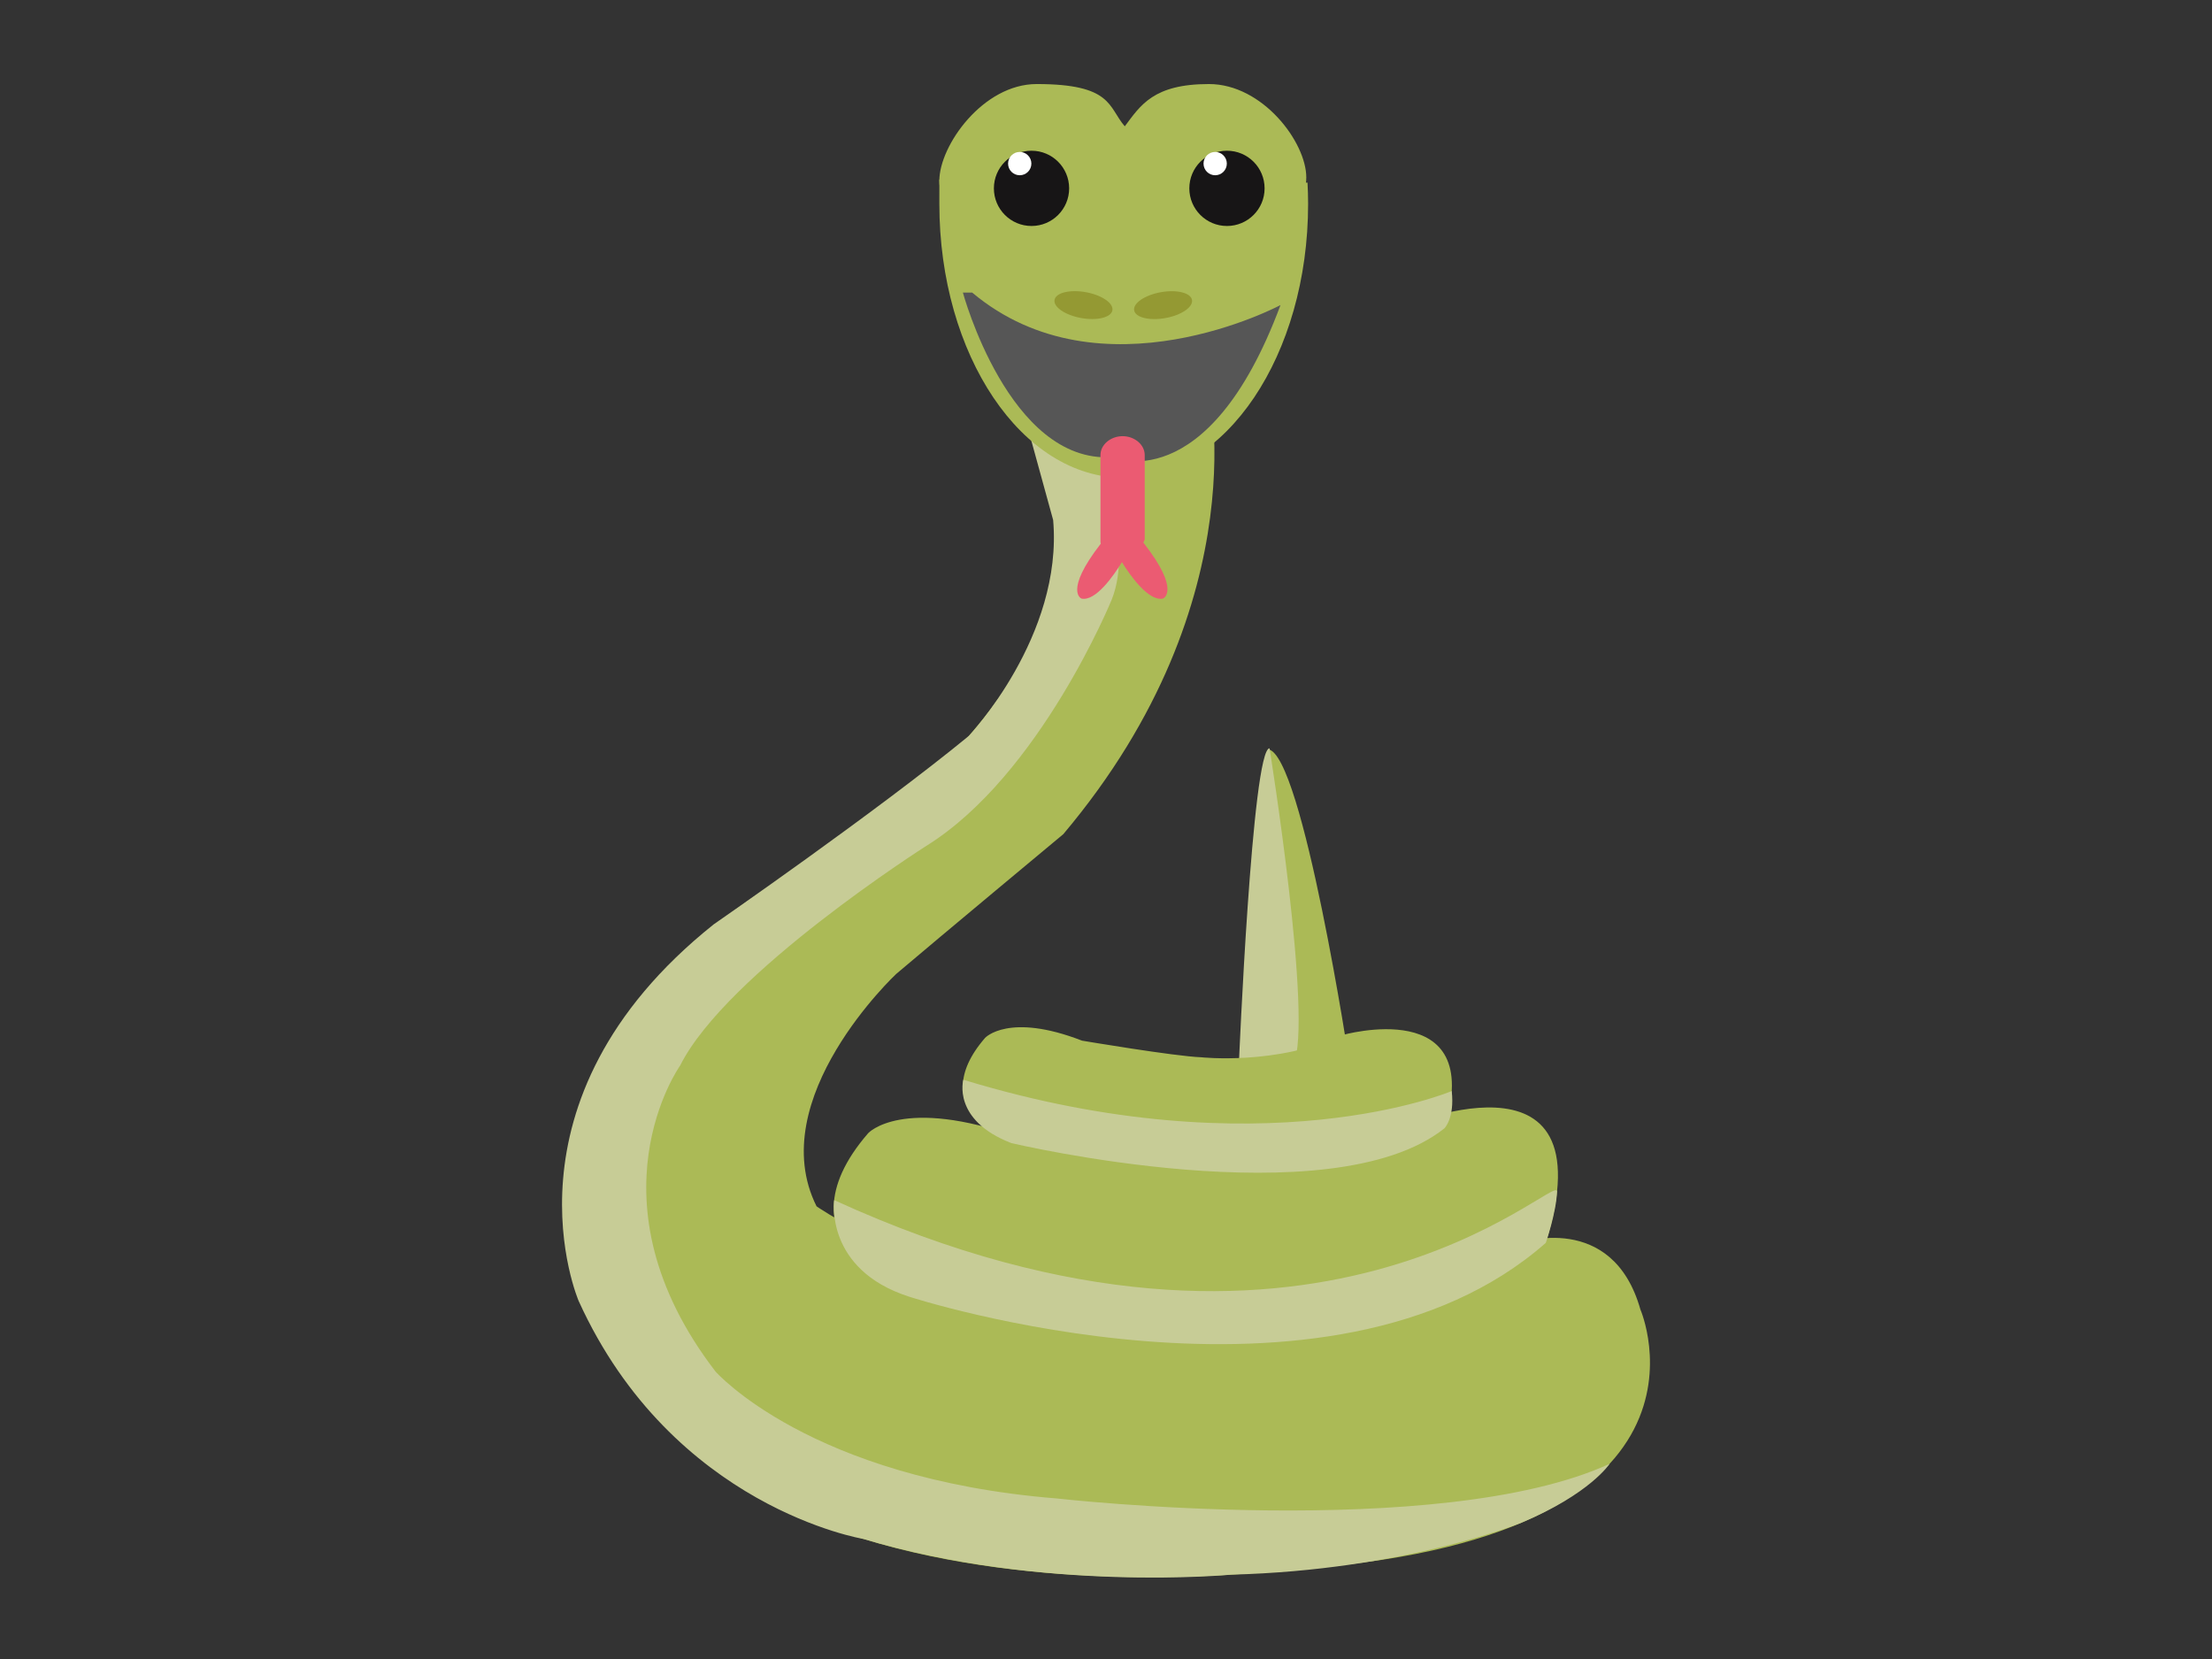 <?xml version="1.0" encoding="utf-8"?>
<!-- Generator: Adobe Illustrator 16.0.3, SVG Export Plug-In . SVG Version: 6.00 Build 0)  -->
<!DOCTYPE svg PUBLIC "-//W3C//DTD SVG 1.1//EN" "http://www.w3.org/Graphics/SVG/1.1/DTD/svg11.dtd">
<svg version="1.1" id="Layer_3" xmlns="http://www.w3.org/2000/svg" xmlns:xlink="http://www.w3.org/1999/xlink" x="0px" y="0px"
	 width="800px" height="600px" viewBox="0 0 800 600" enable-background="new 0 0 800 600" xml:space="preserve">
<rect x="0" y="0" width="800" height="600" fill="#333333" stroke="none"/>
<g>
	<path fill="#ABBA56" d="M450.914,398.023c0,0,28.008,5.581,37.343-12.313c0,0-17.178-113.164-29.626-114.72
		C458.631,270.991,445.402,375.117,450.914,398.023z"/>
	<path fill="#ABBA56" d="M549.718,449.506c0,0,33.453-11.67,43.566,24.117c0,0,36.564,84.022-128.366,94.136
		c0,0-257.511,34.042-257.511-142.465c0,0-1.557-73.036,99.581-120.492c0,0,108.139-70.796,65.351-147.816
		c0,0,21.305-52.125,64.333-20.228c0,0,20.001,79.354-52.118,164.932c0,0-44.89,37.343-60.449,50.568
		c0,0-48.235,45.123-28.785,84.022C295.318,436.28,396.456,507.854,549.718,449.506z"/>
	<path fill="#C7CC96" d="M459.151,270.637c0,0,15.838,98.363,8.646,114.363h-19.747C448.051,385,452.843,270.637,459.151,270.637z"
		/>
	<path fill="#ABBA56" d="M434.378,382.373c0,0,27.521,3.004,51.055-8.012c0,0,51.966-14.842,36.945,33.727
		c0,0-44.438,34.871-156.596,5.329c0,0-32.045-12.018-9.513-38.055c0,0,8.515-9.297,35.049,1.002
		C391.319,376.364,424.869,382.031,434.378,382.373z"/>
	<path fill="#ABBA56" d="M435.354,420.72c0,0,33.453,4.668,70.019-12.447c0,0,77.021-34.231,53.681,41.233
		c0,0-56.014,65.35-230.282,19.449c0,0-49.79-18.672-14.781-59.127c0,0,12.306-13.511,54.459,1.557
		C368.449,411.385,420.579,420.19,435.354,420.72z"/>
	<path fill="#C7CC96" d="M582.133,529.42c0,0-7.002,10.828-31.804,21.257c0,0-42.273,17.227-105.023,18.819
		c0,0-67.867,6.538-133-12.907c0,0-68.991-11.23-103.005-86.025c0,0-31.334-72.292,48.796-136.244c0,0,58.964-40.789,92.338-68.201
		c0,0,34.118-36.086,30.45-78.047l-8.546-31.086c0,0,6.868-22.021,25.915-28.202c0,0-7.71,25.77-1.72,35.354
		c0,0,13.868,31.95,5.536,52.716c0,0-25.903,63.499-67.038,89.059c0,0-72.284,45.926-89.058,79.473c0,0-34.745,48.722,12.78,110.623
		c0,0,33.945,38.739,123.403,45.928C382.156,541.936,520.527,557.64,582.133,529.42z"/>
	<path fill="#C7CC96" d="M348.405,390.507c0,0-4.189,14.601,17.377,22.91c0,0,115.508,27.357,156.596-5.329
		c0,0,3.762-3.636,2.66-13.495C525.038,394.593,456.826,423.584,348.405,390.507z"/>
	<path fill="#C7CC96" d="M301.694,434.041c0,0-3.544,25.033,27.077,34.914c0,0,151.986,49.464,230.282-19.449
		c0,0,3.791-10.931,4.078-18.588C563.417,423.26,475.226,513.448,301.694,434.041z"/>
	<path fill="#ABBA56" d="M437.231,30.396c-20.082,0-24.714,7.655-30.438,15.29c-6.042-6.98-4.418-15.29-31.862-15.29
		c-19.443,0-35.206,22.271-35.206,34.963c0,12.693,15.762,22.982,35.206,22.982c13.898,0,25.912-5.259,31.637-12.894
		c6.042,6.979,17.506,11.695,30.663,11.695c19.444,0,35.207-10.29,35.207-22.982S456.676,30.396,437.231,30.396z"/>
	<path fill="#ABBA56" d="M472.88,66.049c0.13,2.531,0.217,5.08,0.217,7.661c0,54.724-29.855,99.087-66.686,99.087
		c-36.829,0-66.685-44.363-66.685-99.087c0-0.141,0.007-8.666,0.007-8.807"/>
	<path fill="#565656" d="M348.24,105.808c0,0,16.687,61.776,53.829,59.528c0,0,34.671,15.824,61.044-55.006
		c0,0-64.801,34.662-111.519-4.521"/>
	<path fill="#EB5B72" d="M413.516,196.239c0.086-0.41,0.484-0.831,0.484-1.262v-30.413c0-3.765-3.699-6.817-8-6.817
		s-8,3.052-8,6.817v30.413c0,0.572-0.045,1.125,0.107,1.656c-13.43,17.306-6.98,19.852-6.98,19.852
		c5.096,1.074,11.504-8.102,14.631-13.169c3.125,5.068,9.724,14.243,14.819,13.169C420.577,216.484,427.352,213.901,413.516,196.239
		z"/>
	
		<ellipse transform="matrix(0.984 0.178 -0.178 0.984 25.873 -67.953)" fill="#949933" cx="391.881" cy="110.308" rx="10.631" ry="4.75"/>
	
		<ellipse transform="matrix(-0.984 0.178 -0.178 -0.984 854.18 144.031)" fill="#949933" cx="420.633" cy="110.308" rx="10.631" ry="4.75"/>
	<circle fill="#171516" cx="373.062" cy="68.121" r="13.61"/>
	<circle fill="#FFFFFF" cx="368.798" cy="59.167" r="4.214"/>
	<circle fill="#171516" cx="443.748" cy="68.121" r="13.61"/>
	<circle fill="#FFFFFF" cx="439.485" cy="59.167" r="4.214"/>
</g>
</svg>
